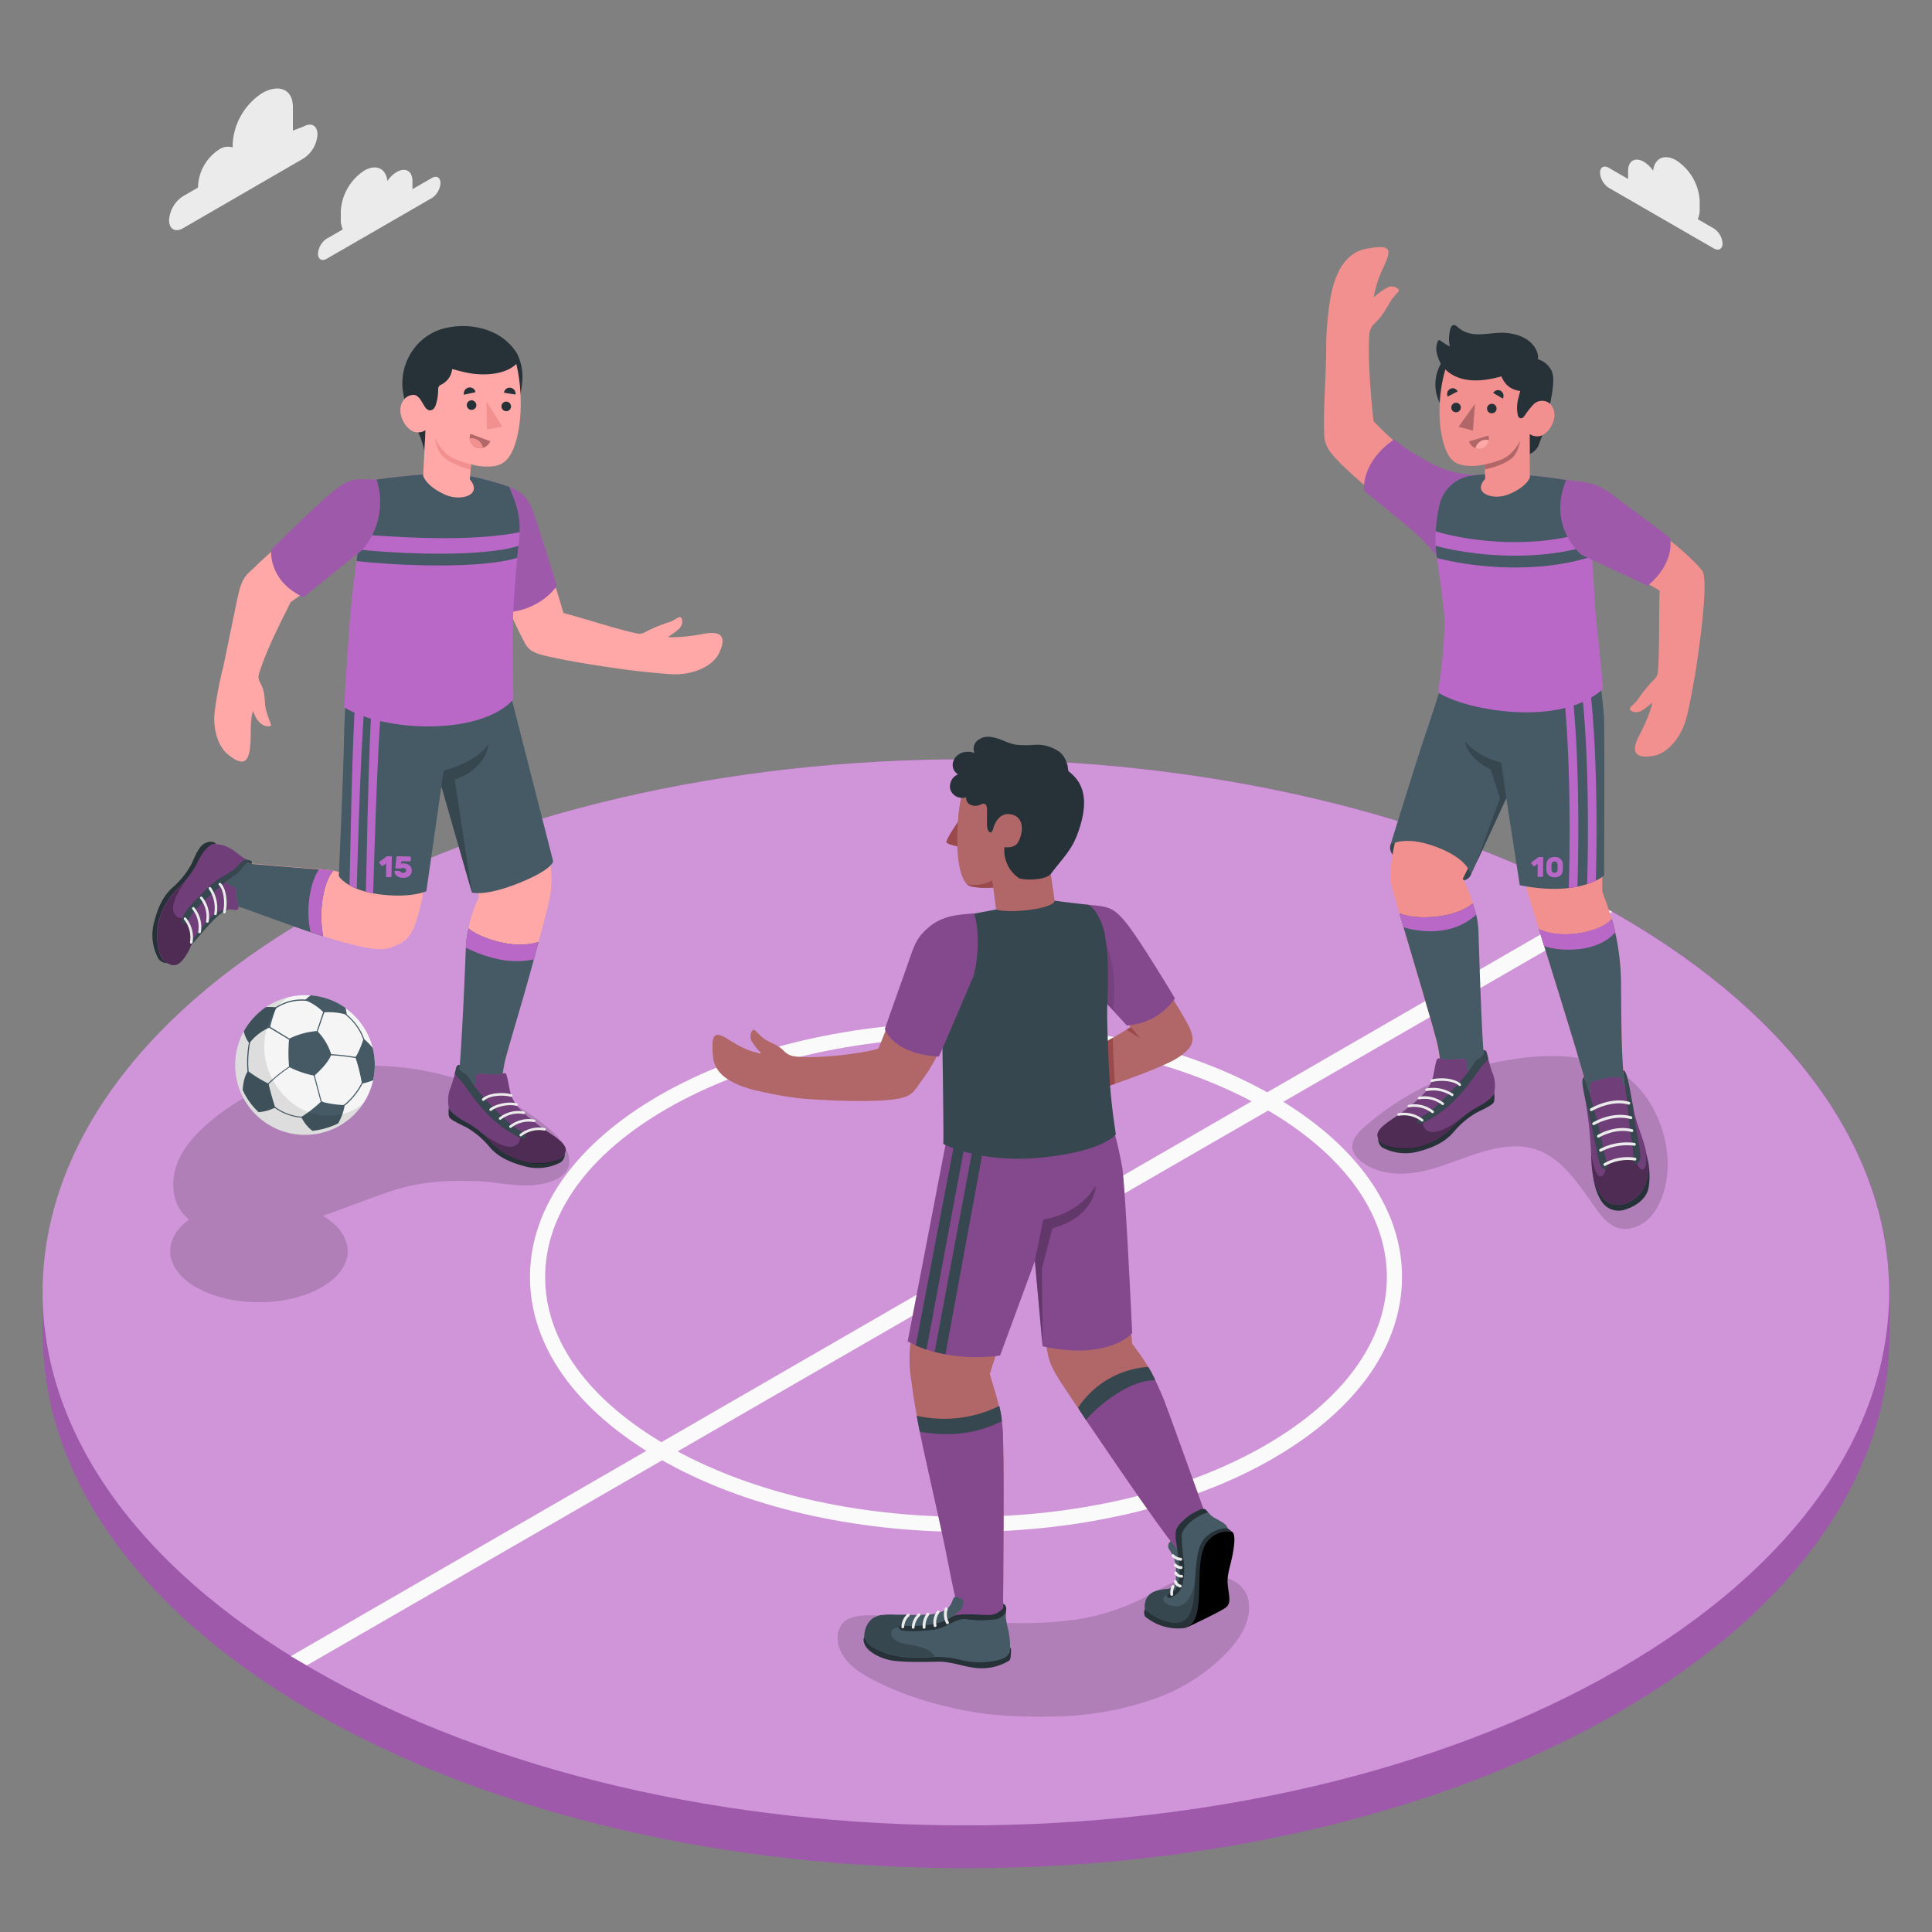 <svg xmlns="http://www.w3.org/2000/svg" viewBox="0 0 500 500"><rect x="0" y="0" width="500" height="500" fill="#808080" stroke="none"/><g id="freepik--Floor--inject-3"><g id="freepik--Field--inject-3"><path d="M419,236.91c-93.31-53.87-244.59-53.87-337.9,0-46.66,26.94-70,62.24-70,97.55v11c0,35.33,23.28,70.66,70,97.62,93.31,53.87,244.6,53.87,337.9,0,46.65-26.94,70-62.24,70-97.54,0-1.84,0-8.81,0-10.45C489.18,299.55,465.87,264,419,236.91Z" style="fill:#BA68C8"></path><path d="M419,236.91c-93.31-53.87-244.59-53.87-337.9,0-46.66,26.94-70,62.24-70,97.55v11c0,35.33,23.28,70.66,70,97.62,93.31,53.87,244.6,53.87,337.9,0,46.65-26.94,70-62.24,70-97.54,0-1.84,0-8.81,0-10.45C489.18,299.55,465.87,264,419,236.91Z" style="opacity:0.15"></path><path d="M81.05,432c-93.31-53.87-93.31-141.22,0-195.09s244.59-53.87,337.9,0S512.26,378.13,419,432,174.36,485.88,81.05,432Z" style="fill:#BA68C8"></path><path d="M81,432c-93.31-53.87-93.31-141.22,0-195.09s244.6-53.87,337.91,0,93.31,141.22,0,195.09S174.34,485.88,81,432Z" style="fill:#fff;opacity:0.3"></path><path d="M79.4,431,417.26,236c-1.42-.81-2.86-1.6-4.32-2.39l-337.67,195Q77.3,429.79,79.4,431Z" style="fill:#fafafa"></path><path d="M250,396.45c-28.75,0-57.49-6.31-79.38-18.95h0c-21.58-12.46-33.46-29.13-33.46-47s11.88-34.51,33.46-47c43.77-25.27,115-25.27,158.76,0,21.58,12.46,33.46,29.14,33.46,47S351,365,329.38,377.5C307.5,390.14,278.75,396.45,250,396.45Zm0-128c-28,0-56.07,6.16-77.42,18.49-20.31,11.72-31.5,27.2-31.5,43.57s11.19,31.84,31.5,43.56h0c42.69,24.65,112.15,24.65,154.84,0,20.31-11.72,31.5-27.19,31.5-43.56s-11.19-31.85-31.5-43.57C306.08,274.65,278,268.48,250,268.48Z" style="fill:#fafafa"></path></g></g><g id="freepik--Shadows--inject-3"><path id="freepik--Shadow--inject-3" d="M419.82,318c3.17.39,6.47-1.58,8.3-4.3,7.3-10.83,2.4-28.8-8.14-35.68-10-6.52-23.78-5.17-34.87-2.63a73.07,73.07,0,0,0-31.72,16l-.48.43a10.62,10.62,0,0,0-2.37,2.81c-1.64,3.1.56,5.37,3.17,6.92,4.76,2.83,10.77,2.59,16.12,1.17,10.71-2.84,22.44-10.57,32.79-2.44,4.32,3.39,7.26,8.18,10.5,12.62,1.44,2,3.09,4,5.4,4.8A6,6,0,0,0,419.82,318Z" style="opacity:0.15"></path><path id="freepik--shadow--inject-3" d="M142.8,292.7c-24.1-20.88-64.13-23.31-88.71-2.2-3.36,2.89-6.49,6.24-8.14,10.35s-1.6,9.12,1,12.69a10.81,10.81,0,0,0,2,2.06c-7.09,5.2-6.49,12.75,1.81,17.55,9,5.17,23.5,5.17,32.46,0s8.94-13.32.37-18.51c5.69-1.95,11.29-4.25,17.16-6.23,7.69-2.6,14.57-3,22.57-2.73,6.63.26,13.82,2.51,20.24-.28C150.27,302.49,146.89,296.25,142.8,292.7Z" style="opacity:0.15"></path><path id="freepik--shadow--inject-3" d="M240.16,440.39c12.62,3.51,19.89,4,32.41,3.85a82.41,82.41,0,0,0,25.06-4.2,48.13,48.13,0,0,0,16.77-9.42c4.36-3.82,9.24-9.12,8.83-15.35-.44-6.84-8.49-8.48-14-7.56-4.86.82-9.08,3.63-13.36,5.87a57.23,57.23,0,0,1-20.44,5.92c-10.4,1.15-20.88.33-31.28-.45-5.21-.4-10.42-.79-15.64-.93-4.12-.11-10.63-.81-11.66,4.57a8.19,8.19,0,0,0,1.4,5.87c2.34,3.59,6,5.3,9.8,7.24A87.74,87.74,0,0,0,240.16,440.39Z" style="opacity:0.15"></path></g><g id="freepik--Clouds--inject-3"><g id="freepik--clouds--inject-3"><path d="M111.74,46.07l-5,2.9a5,5,0,0,0,0-.66V46.85c0-2.59-1.82-3.63-4.06-2.34a7.82,7.82,0,0,0-2.42,2.32c-.37-3.25-2.92-4.46-6-2.67A13.41,13.41,0,0,0,88.2,54.67v2.18a5.73,5.73,0,0,0,.52,2.52l-4.17,2.4a5,5,0,0,0-2.25,3.9c0,1.43,1,2,2.25,1.3l27.19-15.7a5,5,0,0,0,2.25-3.9C114,45.94,113,45.35,111.74,46.07Z" style="fill:#ebebeb"></path><path d="M416.35,43.43l5,2.89c0-.22,0-.44,0-.66V44.21c0-2.59,1.82-3.64,4.06-2.35a8.09,8.09,0,0,1,2.42,2.33c.36-3.25,2.91-4.47,6-2.68A13.42,13.42,0,0,1,439.88,52V54.2a5.71,5.71,0,0,1-.51,2.52l4.17,2.41A5,5,0,0,1,445.79,63c0,1.44-1,2-2.25,1.3l-27.19-15.7a5,5,0,0,1-2.26-3.89C414.09,43.29,415.1,42.71,416.35,43.43Z" style="fill:#ebebeb"></path><path d="M78.57,32.74,75.8,33.81v-6.1c0-4.83-3.85-6-8-3.58h0a16.76,16.76,0,0,0-7.58,13.13v.89a4.08,4.08,0,0,0-3.52.54h0a12.06,12.06,0,0,0-5.45,9.45v.4l-3.86,2.23A7.91,7.91,0,0,0,43.76,57c0,2.29,1.6,3.22,3.59,2.08L78.57,41a8,8,0,0,0,3.59-6.22C82.16,32.53,80.55,31.6,78.57,32.74Z" style="fill:#ebebeb"></path></g></g><g id="freepik--character-3--inject-3"><g id="freepik--Character--inject-3"><g id="freepik--Bottom--inject-3"><path d="M359.86,218.66c-.81,2.17,2.2,5.49,9.69,7.83s10.26,1.75,11.07,0-2-7-8-9.32S360.8,216,359.86,218.66Z" style="fill:#37474f"></path><path d="M374.67,175.51s-6.21,17.3-9.9,29c-4.65,14.75-5.54,21.33-4.48,25.27,2.09,7.8,11.11,37.07,11.84,41.23s1.24,6-1.67,10-7.29,7.89-10.31,9.46-4.49,3.42-.94,4.85c2.92,1.18,9.21,2.09,12.71-.21s4.5-6.25,8.17-7.85c1.44-.63,5.31-1.18,6-4s-1.42-5.8-2-9.35-2-25.29-2.06-33.26a28.7,28.7,0,0,0-3.45-13.26l11.11-22.13s3.71,19.08,5.91,26.52,13,41.24,15.14,49.95,1.59,12.63,1.7,18.09,1.34,10.18,4.21,11.07,6.43-.77,8.16-4a15.32,15.32,0,0,0,0-12.58c-1.88-3.74-2.8-7.74-4-12.24s-1.2-19.12-1.27-27.2a61.38,61.38,0,0,0-2.7-18c-1-2.93-2.16-6.15-2.16-6.15s-.19-28.31,0-37a90.68,90.68,0,0,0-1.51-20.4s-7.69,6.27-22.46,6.11C379.09,179.22,374.67,175.51,374.67,175.51Z" style="fill:#f28f8f"></path><path d="M420.79,282c-1.22-4.51-1.2-19.12-1.27-27.2a62.44,62.44,0,0,0-2.37-16.93c-3.72,4.07-14.25,5.08-18.87,2.59h0c4,13,10.81,34.54,12.46,41.24,2.13,8.7,1.59,12.63,1.7,18.09s1.34,10.18,4.21,11.07,6.43-.77,8.16-4a15.32,15.32,0,0,0,0-12.58C422.93,290.45,422,286.45,420.79,282Z" style="fill:#455a64"></path><path d="M418,241.31c-.28-1.31-.59-2.49-.89-3.49-3.72,4.07-14.25,5.08-18.87,2.59h0c.43,1.39.9,2.88,1.38,4.44C402.84,246.06,413,247.05,418,241.31Z" style="fill:#BA68C8"></path><path d="M412.14,303.43c.46,3.52,1.18,5.83,2.58,7.82a5.24,5.24,0,0,0,6.18,1.68c2.36-.78,5.31-2.62,5.78-5.73a19.48,19.48,0,0,0-.6-8.43Z" style="fill:#263238"></path><path d="M420.11,277.1c1,0,1.63,4.74,2.54,9.46,1,5.06,2.39,7.06,3.23,11.2,1,4.74.87,6.89-.59,9.9s-7.19,6.27-10.41,2.34c-2.63-3.2-3-6.93-3.12-11.72a105.36,105.36,0,0,0-1.22-12c-.45-3.56-1.39-7-.56-7.46.1.52,1.16,4.26,1.64,4,.2-.11,0-.88-.08-1.35a1.54,1.54,0,0,1,.19-1.17,1.84,1.84,0,0,1,1.06-.57c1-.26,2.49-.63,3.47-.79.49-.08,1.25-.14,1.74-.17a3.62,3.62,0,0,1,1.27.09.88.88,0,0,1,.57.44,1.45,1.45,0,0,1,.09.55,4.06,4.06,0,0,0,.19,1c.05.14.16.3.3.26s.11-.3.09-.42C420.39,279.8,420.34,279.4,420.11,277.1Z" style="fill:#BA68C8"></path><path d="M420.11,277.1c1,0,1.63,4.74,2.54,9.46,1,5.06,2.39,7.06,3.23,11.2,1,4.74.87,6.89-.59,9.9s-7.19,6.27-10.41,2.34c-2.63-3.2-3-6.93-3.12-11.72a105.36,105.36,0,0,0-1.22-12c-.45-3.56-1.39-7-.56-7.46.1.52,1.16,4.26,1.64,4,.2-.11,0-.88-.08-1.35a1.54,1.54,0,0,1,.19-1.17,1.84,1.84,0,0,1,1.06-.57c1-.26,2.49-.63,3.47-.79.49-.08,1.25-.14,1.74-.17a3.62,3.62,0,0,1,1.27.09.88.88,0,0,1,.57.44,1.45,1.45,0,0,1,.09.55,4.06,4.06,0,0,0,.19,1c.05.14.16.3.3.26s.11-.3.09-.42C420.39,279.8,420.34,279.4,420.11,277.1Z" style="opacity:0.4"></path><path d="M425.56,296.42c.15.68,1.06,5.2-.12,6.12s-2.28-2.55-2.28-2.55-3.23-.74-7.68,1.6c.29.72-.24,3.22-1.54,2.79s-2.16-5.62-2.17-5.69c.14,4.59.56,8.2,3.11,11.31,3.22,3.93,8.94.67,10.41-2.34s1.56-5.16.59-9.9C425.79,297.29,425.68,296.85,425.56,296.42Z" style="opacity:0.3"></path><path d="M422.82,300.32c.14,1.73,1.81,1,1.71-1.42s-1.59-8.14-1.88-12.34c-.91-4.72-1.56-9.56-2.56-9.57.05.69.35,3.44.42,3.83.63,3.48,1.05,10.19,1.59,13.39A56.67,56.67,0,0,1,422.82,300.32Z" style="fill:#37474f"></path><path d="M416,301.5a60.48,60.48,0,0,1-1.38-6c-.57-3.17-2.47-9.67-3.4-13.1-.28-.57-1.25-3.59-1.25-3.62-.6.34-.6,1.3,0,4.29.28,1.45.77,3.41,1.24,5.45,1.14,4.05,2,9.91,2.7,12.24S416.46,303.17,416,301.5Z" style="fill:#37474f"></path><path d="M415.33,301.74a.37.37,0,0,1-.19-.68,12.31,12.31,0,0,1,8.09-1.43.37.37,0,0,1-.14.72,11.68,11.68,0,0,0-7.56,1.34A.46.46,0,0,1,415.33,301.74Z" style="fill:#ebebeb"></path><path d="M414.24,298.05a.38.38,0,0,1-.32-.18.37.37,0,0,1,.14-.51,15.07,15.07,0,0,1,8.94-1.58.37.37,0,1,1-.11.73,14.53,14.53,0,0,0-8.47,1.49A.31.31,0,0,1,414.24,298.05Z" style="fill:#ebebeb"></path><path d="M413.68,294.42a.37.37,0,0,1-.32-.17.38.38,0,0,1,.12-.51c.18-.11,4.4-2.68,8.94-1.49a.36.36,0,0,1,.26.45.36.36,0,0,1-.44.26c-4.23-1.1-8.33,1.38-8.37,1.41A.45.45,0,0,1,413.68,294.42Z" style="fill:#ebebeb"></path><path d="M412.46,291.18a.36.36,0,0,1-.19-.68c.2-.12,4.94-3,9.93-1.59a.37.37,0,0,1-.2.71c-4.67-1.31-9.3,1.48-9.35,1.51A.34.34,0,0,1,412.46,291.18Z" style="fill:#ebebeb"></path><path d="M411.83,287.55a.38.38,0,0,1-.32-.18.37.37,0,0,1,.13-.51c.21-.12,5.3-3.08,10-1.7a.36.36,0,0,1,.25.45.37.37,0,0,1-.46.25c-4.37-1.28-9.36,1.61-9.41,1.64A.41.41,0,0,1,411.83,287.55Z" style="fill:#ebebeb"></path><path d="M382.63,241.24a21.89,21.89,0,0,0-1.51-7.43c-4.15,3.69-14.25,4.52-18.95,2.55,3.39,11.59,9.37,31.26,10,34.62.73,4.17,1.24,6-1.67,10s-7.29,7.89-10.31,9.46-4.49,3.42-.94,4.85c2.92,1.18,9.21,2.09,12.71-.21s4.5-6.25,8.17-7.85c1.44-.63,5.31-1.18,6-4s-1.42-5.8-2-9.35S382.88,249.2,382.63,241.24Z" style="fill:#455a64"></path><path d="M381.12,233.81c-4.15,3.69-14.25,4.52-18.95,2.55.33,1.14.69,2.35,1.06,3.61,4,1.24,12.72,2.43,18.8-3.27A15.84,15.84,0,0,0,381.12,233.81Z" style="fill:#BA68C8"></path><path d="M356.73,294.24a2.75,2.75,0,0,0,1,2.73,12.82,12.82,0,0,0,9.69.95c4.6-1.25,6.95-2.93,8.61-4.75a22.24,22.24,0,0,1,6-5.16c1.82-.91,3.93-1.89,4.47-2.59s.09-3.38.09-3.38Z" style="fill:#263238"></path><path d="M378.38,274.05c.41,0,.89,0,1.12.32a1.16,1.16,0,0,1,.15.68c0,.32,0,.63,0,.94s-.08.66,0,.84.68,0,.86-.2a7.21,7.21,0,0,0,1.14-1.86c.21-.35.92-.64,1.24-.89a9.37,9.37,0,0,0,1.26-1c.28-.37-.24-.62-.29-1.06a.78.78,0,0,1,.81.54c.24.72,1,3.77,1.47,5a9,9,0,0,1,.51,5.68c-1,1.67-3.14,2.82-5.09,3.89a26.5,26.5,0,0,0-6.07,5.1,18.9,18.9,0,0,1-9.38,5c-3.62.47-7.85-.14-9-1.69-1.43-1.92-.7-3.24,4.32-6.46,1.08-.69,2.07-1.52,3.08-2.31l.21-.17a30.57,30.57,0,0,0,4.05-3.66,9.76,9.76,0,0,0,2.16-4.38c.3-1.32.46-2.66.86-3.95a.75.75,0,0,1,.18-.34c.2-.21.54-.15.82-.09a12.42,12.42,0,0,0,3,.24Z" style="fill:#BA68C8"></path><path d="M378.38,274.05c.41,0,.89,0,1.12.32a1.16,1.16,0,0,1,.15.68c0,.32,0,.63,0,.94s-.08.66,0,.84.68,0,.86-.2a7.21,7.21,0,0,0,1.14-1.86c.21-.35.92-.64,1.24-.89a9.37,9.37,0,0,0,1.26-1c.28-.37-.24-.62-.29-1.06a.78.78,0,0,1,.81.54c.24.72,1,3.77,1.47,5a9,9,0,0,1,.51,5.68c-1,1.67-3.14,2.82-5.09,3.89a26.5,26.5,0,0,0-6.07,5.1,18.9,18.9,0,0,1-9.38,5c-3.62.47-7.85-.14-9-1.69-1.43-1.92-.7-3.24,4.32-6.46,1.08-.69,2.07-1.52,3.08-2.31l.21-.17a30.57,30.57,0,0,0,4.05-3.66,9.76,9.76,0,0,0,2.16-4.38c.3-1.32.46-2.66.86-3.95a.75.75,0,0,1,.18-.34c.2-.21.54-.15.82-.09a12.42,12.42,0,0,0,3,.24Z" style="opacity:0.4"></path><path d="M375.52,292a35.53,35.53,0,0,1,2.63-2.58h0s-5.78,4.69-8.56,3.3c-1.8-.89-1.2-2.36-1.22-2.8s-4.33-1.75-5.94-1.72h0c-.41.3-.76.55-1,.69-5,3.22-5.75,4.54-4.32,6.46,1.16,1.55,4.29,2.45,9,1.81C369.14,296.71,373.57,294.09,375.52,292Z" style="opacity:0.3"></path><path d="M368.63,288.56c-3.15,1.79-1.57,2.57-.69,2.22a30.56,30.56,0,0,0,9.29-6.83c3.18-3.32,5.43-7.16,6.61-8.38a9.37,9.37,0,0,0,1.34-1.54c-.19-.72-.33-1.39-.44-1.74a.75.75,0,0,0-.89-.49l.09.95a3.36,3.36,0,0,1-1.09,1.13,4.17,4.17,0,0,0-1.17.89c-.39.65-.66,1.13-1.21,1.93C378.5,279.61,371.78,286.77,368.63,288.56Z" style="fill:#37474f"></path><path d="M368.06,290.26a.31.31,0,0,1-.22-.09,7.37,7.37,0,0,0-5.82-1.41.32.32,0,0,1-.4-.24.33.33,0,0,1,.24-.41,8,8,0,0,1,6.43,1.58.33.33,0,0,1,0,.47A.35.35,0,0,1,368.06,290.26Z" style="fill:#ebebeb"></path><path d="M370.73,288.08a.33.33,0,0,1-.23-.09,7.41,7.41,0,0,0-5.82-1.42.33.33,0,0,1-.16-.64A8,8,0,0,1,371,287.5a.32.32,0,0,1,0,.47A.34.34,0,0,1,370.73,288.08Z" style="fill:#ebebeb"></path><path d="M373.4,286a.35.35,0,0,1-.23-.09,7.41,7.41,0,0,0-5.82-1.41.33.33,0,0,1-.4-.24.33.33,0,0,1,.24-.4,8,8,0,0,1,6.44,1.57.33.33,0,0,1,0,.47A.31.31,0,0,1,373.4,286Z" style="fill:#ebebeb"></path><path d="M375.83,283.68a.35.35,0,0,1-.23-.09,8.7,8.7,0,0,0-6.33-1.23.33.33,0,0,1-.16-.65,9.26,9.26,0,0,1,6.95,1.39.33.33,0,0,1,0,.47A.32.32,0,0,1,375.83,283.68Z" style="fill:#ebebeb"></path><path d="M377.79,281.06a.33.33,0,0,1-.23-.1c-1.31-1.25-4.7-1.51-6.92-.95a.33.33,0,0,1-.16-.65c2.44-.61,6-.3,7.54,1.12a.34.34,0,0,1,0,.47A.34.34,0,0,1,377.79,281.06Z" style="fill:#ebebeb"></path><path d="M374.12,174s5.51,4.07,17.53,3.88a48.33,48.33,0,0,0,21.68-6,132.2,132.2,0,0,1,1.75,13.32c.27,5.31.05,41.39.05,41.39s-6.24,5.63-21.82,2.5l-3.48-22.55-9.21,19.94s-.24-4-8.76-7.24-12-.59-12-.59,7.1-23,9-28.49S374.12,174,374.12,174Z" style="fill:#455a64"></path><path d="M389.83,206.55l-1.31-9.18s-5.87-1.21-9.43-5.57c0,0,.36,4.16,6.71,7.37l2.39,7.38-6.09,16.73Z" style="fill:#37474f"></path><path d="M406,229.83c.81-.09,1.55-.21,2.24-.35.64-21.27-.1-43.31-1.9-54.43-.66.24-1.37.47-2.11.7C405.92,187.15,406.62,208.9,406,229.83Z" style="fill:#BA68C8"></path><path d="M413,227.92c.59-22-.29-44.53-2.26-54.68-.6.28-1.29.58-2.06.9,1.89,10.69,2.69,33,2.07,54.68A18.72,18.72,0,0,0,413,227.92Z" style="fill:#BA68C8"></path><path d="M396.28,223.42a.17.17,0,0,1,0-.14.2.2,0,0,1,.08-.13l1.59-1.19.15-.1a.31.31,0,0,1,.19-.06h.9a.16.16,0,0,1,.13.06.2.2,0,0,1,.06.14l-.06,4.74a.16.16,0,0,1-.06.13.2.2,0,0,1-.14.06h-1a.18.18,0,0,1-.14-.06.2.2,0,0,1-.06-.14l.05-3.2-.88.64a.17.17,0,0,1-.15,0,.17.17,0,0,1-.13-.08Z" style="fill:#BA68C8"></path><path d="M402.36,221.78a2.63,2.63,0,0,1,.94.17,2.07,2.07,0,0,1,.65.44,1.81,1.81,0,0,1,.38.64,2.83,2.83,0,0,1,.14.76c0,.21,0,.43,0,.66s0,.45,0,.65a2.39,2.39,0,0,1-.16.75,1.71,1.71,0,0,1-.39.63,2,2,0,0,1-.66.43,2.71,2.71,0,0,1-.95.15,2.58,2.58,0,0,1-.94-.18,1.82,1.82,0,0,1-.65-.44,1.65,1.65,0,0,1-.38-.64,2.38,2.38,0,0,1-.14-.76c0-.2,0-.41,0-.64s0-.45,0-.66a2.71,2.71,0,0,1,.16-.76,1.74,1.74,0,0,1,.4-.63,1.87,1.87,0,0,1,.66-.42A2.71,2.71,0,0,1,402.36,221.78Zm.74,3.26c0-.41,0-.82,0-1.23a1.61,1.61,0,0,0-.06-.33.56.56,0,0,0-.12-.27.62.62,0,0,0-.23-.19,1,1,0,0,0-.37-.07.93.93,0,0,0-.36.06.76.76,0,0,0-.24.18.77.77,0,0,0-.14.27,1.14,1.14,0,0,0-.05.33,10.1,10.1,0,0,0,0,1.23,1.63,1.63,0,0,0,.05.34.66.66,0,0,0,.12.27.55.55,0,0,0,.24.18.8.8,0,0,0,.36.07,1,1,0,0,0,.37-.06.61.61,0,0,0,.24-.17.87.87,0,0,0,.14-.27A1.63,1.63,0,0,0,403.1,225Z" style="fill:#BA68C8"></path></g><g id="freepik--Top--inject-3"><g id="freepik--Arm--inject-3"><path d="M346.4,119.38c1,1.08,3.21,3.2,10,9.12,5,4.32,12.88,9.87,15.26,14.33-.31-7.43,12.67-19.25,12.67-19.25-4.31-.43-8.8.35-12.57-1.76A67.06,67.06,0,0,1,355.5,109c-.46-3.32-1.68-16.64-1.09-22.62a4.34,4.34,0,0,1,1.4-2.75c2.1-1.94,2.77-3.65,4.21-5.86,1.12-1.73,2.24-2.32,2-2.76a2.35,2.35,0,0,0-3.15-.48,16.18,16.18,0,0,0-3.35,2.44,28.84,28.84,0,0,1,2.24-7.2c2.48-5.25,2.64-6.62-4.1-5.41-4.22.76-8.17,4.32-9.58,14.22a79.22,79.22,0,0,0-.86,10.79c0,8.31-.83,16.64-.5,23.35C342.84,115.58,344.45,117.33,346.4,119.38Z" style="fill:#f28f8f"></path><path d="M381.86,122.93a25.56,25.56,0,0,1-10.38-2.48,60.37,60.37,0,0,1-10.67-6.68s-8,4.76-7.84,13.17c0,0,8.88,7.26,12.38,10.19a51.13,51.13,0,0,1,6.44,6.68Z" style="fill:#BA68C8"></path><path d="M381.86,122.93a25.56,25.56,0,0,1-10.38-2.48,60.37,60.37,0,0,1-10.67-6.68s-8,4.76-7.84,13.17c0,0,8.88,7.26,12.38,10.19a51.13,51.13,0,0,1,6.44,6.68Z" style="opacity:0.15"></path></g><path d="M414.84,178.29c-.35-5.68-1.83-17.62-2.07-21.89-.43-7.36-.76-12.41-.87-14.18-.17-2.95-3.78-17.41-5.63-17.82a113.57,113.57,0,0,0-16.54-1.71,44.78,44.78,0,0,0-9.64.54,9.9,9.9,0,0,0-7.59,7.52,42.44,42.44,0,0,0-1,9.2c0,3.61,1.69,11.85,2.37,20.32a125.26,125.26,0,0,1-1.74,18.87C378.61,183.66,403.79,188.53,414.84,178.29Z" style="fill:#BA68C8"></path><path d="M411.9,142.22a10.08,10.08,0,0,0-.14-1.18c-14.67,4.64-31.62,2.55-40.23.21.07.9.19,2,.34,3.15,8.76,2.31,25.6,4.3,40.14-.38C412,143.24,411.93,142.64,411.9,142.22Z" style="fill:#455a64"></path><path d="M406.27,124.4a113.57,113.57,0,0,0-16.54-1.71,44.78,44.78,0,0,0-9.64.54,9.9,9.9,0,0,0-7.59,7.52,43.39,43.39,0,0,0-.95,6.75c7.49,2.34,24.85,4.9,39.49,0C409.81,132.15,407.59,124.69,406.27,124.4Z" style="fill:#455a64"></path><path d="M397.15,92.79a5.74,5.74,0,0,1,4.38,3.12c.92,1.83.3,5.52-.74,10.4a45.48,45.48,0,0,1-2.72,9.19,4.52,4.52,0,0,1-2.18,2l0-5.16-2.69-3.25s-.72-.32-1.79-6.13a50,50,0,0,1-.67-7.74Z" style="fill:#263238"></path><path d="M392.93,99.18a10.73,10.73,0,1,1-11-10.41A10.73,10.73,0,0,1,392.93,99.18Z" style="fill:#263238"></path><path d="M394.73,107.34a21.79,21.79,0,0,1,2.12-2.67,3.15,3.15,0,0,1,2.45-.93,2.85,2.85,0,0,1,2.53,1.73c1.23,2.24-.17,5.27-1.87,6.64a3.29,3.29,0,0,1-4.11.19l.08,11.28s-.8,2.52-5.71,4.43c-3.83,1.49-9.33-.3-5.85-4.1l-.12-3.73a14.11,14.11,0,0,1-5.6.23c-1.94-.39-3.44-1.31-4.57-4.25-2-5.2-2.09-13.55,0-20.62,2-1.7,5.88-1.46,8.28-1a37.82,37.82,0,0,1,6.16,2.72,6.31,6.31,0,0,0,1.79,2.66,6,6,0,0,0,3.13,1.26s-.35,1.3-.38,1.42a14,14,0,0,0-.34,1.59,8.67,8.67,0,0,0,.07,3.13,1.16,1.16,0,0,0,.53.87.87.87,0,0,0,.87-.16A2.91,2.91,0,0,0,394.73,107.34Z" style="fill:#f28f8f"></path><path d="M372.09,88.35a.49.49,0,0,1,.38-.31.58.58,0,0,1,.36.15,17.44,17.44,0,0,0,2.4,1.5,8.41,8.41,0,0,1-.14-3.2c.09-.65.23-2.16,1-2.35.48-.11.91.28,1.27.6,3.32,2.91,7.48,1.38,11.37,1.38,3.25,0,7.21,1.2,8.77,4.31.72,1.42.88,2.94-.41,4-1.1.89-4.8,1.8-6.13,2.23-3.52,1.16-12.57,4.14-17.55-1.74A9.48,9.48,0,0,1,371.77,91a4.79,4.79,0,0,1,.31-2.63Z" style="fill:#263238"></path><path d="M384.25,120.18s3.91-.72,5.82-2.05a12.31,12.31,0,0,0,3.38-4.08s-.56,3-2,4.37c-2.34,2.13-7.11,3.07-7.11,3.07Z" style="fill:#b16668"></path><path d="M384.85,105.77a1.19,1.19,0,0,0,1.21,1.19,1.23,1.23,0,1,0-1.21-1.19Z" style="fill:#263238"></path><path d="M386.45,101.69l2.48,1.47a1.52,1.52,0,0,0-.52-2A1.42,1.42,0,0,0,386.45,101.69Z" style="fill:#263238"></path><path d="M385.18,112.73l-5,1.53a2.75,2.75,0,0,0,3.36,1.77A2.56,2.56,0,0,0,385.18,112.73Z" style="fill:#b16668"></path><path d="M381.86,116a2.84,2.84,0,0,1,2.95-2.19,2.64,2.64,0,0,1,.49.08,2.52,2.52,0,0,1-1.76,2.17A2.68,2.68,0,0,1,381.86,116Z" style="fill:#ffa8a7"></path><path d="M374.66,102.63l2.58-1.33a1.4,1.4,0,0,0-1.92-.66A1.52,1.52,0,0,0,374.66,102.63Z" style="fill:#263238"></path><path d="M375.6,105.51a1.19,1.19,0,0,0,1.21,1.18,1.23,1.23,0,1,0-1.21-1.18Z" style="fill:#263238"></path><polygon points="381.2 111.42 377.47 110.47 381.72 104.53 381.2 111.42" style="fill:#b16668"></polygon><path d="M424.38,190.05c1.21-2.26,3.08-6.67,3.26-8.24a21.85,21.85,0,0,1-3,2.25c-1,.39-2.28.38-2.78-.43-.37-.59,1.25-1.5,1.88-2.44a40.88,40.88,0,0,1,4.09-5.09,3.27,3.27,0,0,0,1.24-2.24c.45-6.29.2-13.88.44-21-4.52-2.85-16.4-8.26-20.17-10.58-2.49-2.8-3.83-5.83-4.47-10.57-.16-1.2.27-6.29,1.21-7.14,4.73.39,6.8,1,10,3.23,1.63,1.12,3.35,2.47,10.47,7.81,4,3,9.68,7,13.94,12,1.9,2.28-.95,21.63-1.63,25.92-.36,2.32-1.59,9.07-2.37,12.1-1.31,5.12-4.85,9.39-8.67,10C421.73,196.63,422.74,193.1,424.38,190.05Z" style="fill:#f28f8f"></path><path d="M405.34,124.22c4.57.55,7.45.51,11.31,3.35,2.62,1.92,15.53,11.59,15.53,11.59s1.65,6.2-5.76,12.42l-17.15-8S400.27,136.25,405.34,124.22Z" style="fill:#BA68C8"></path><path d="M405.34,124.22c4.57.55,7.45.51,11.31,3.35,2.62,1.92,15.53,11.59,15.53,11.59s1.65,6.2-5.76,12.42l-17.15-8S400.27,136.25,405.34,124.22Z" style="opacity:0.15"></path></g></g></g><g id="freepik--character-2--inject-3"><g id="freepik--character--inject-3"><g id="freepik--bottom--inject-3"><path d="M301.09,362c-2.8-6.66-4.25-9.21-8.09-14.24,0,0-2.75-31.09-3.37-43.05a106.6,106.6,0,0,0-1.93-13.2c-14,5.83-28.26,6.8-42.72,4.41-.14,5.64-3.1,18.43-8.45,46.51-.62,3.29-1.81,7.94-.68,14.89.58,4.32,1.08,7.74,2.33,13.82,1.5,7.36,5.45,24.42,6.85,30.61s1.7,8.77,2.39,11.83,1.09,1,1.31,2.58-.32,1.25-.57,2.52c1.09-.87,2.07-.57,3.37-.92s3.07.52,4.34-.42c1.93-1.43,3.68,1.49,3.73-3.89s.13-19.63.13-26.61c0-5,0-11.25-.19-15.38-.25-6.44-1.76-10.21-3.38-15.89l11.6-36.2s1.48,19.64,3.05,29.12c.73,4.45,1.58,5.81,3.66,9.12,1.83,2.9,26.56,39.59,30.2,43.3,2.06,2.09,7.44-8.49,7.44-8.49S302.06,364.27,301.09,362Z" style="fill:#b16668"></path><path d="M301.09,362h0a76.62,76.62,0,0,0-3.38-7.24c-5.67-.71-14.82,4.16-18.38,10.13,7.86,11.68,22.6,33.22,25.34,36a1,1,0,0,0,1.18.14c2.43-1.1,6.26-8.63,6.26-8.63S302.06,364.27,301.09,362Z" style="fill:#BA68C8"></path><path d="M301.09,362h0a76.62,76.62,0,0,0-3.38-7.24c-5.67-.71-14.82,4.16-18.38,10.13,7.86,11.68,22.6,33.22,25.34,36a1,1,0,0,0,1.18.14c2.43-1.1,6.26-8.63,6.26-8.63S302.06,364.27,301.09,362Z" style="opacity:0.3"></path><path d="M281.08,367.53c1.14-1.74,10.14-10.43,17.9-10.32a23.82,23.82,0,0,0-1.82-3.46A23.67,23.67,0,0,0,279,364.31Z" style="fill:#37474f"></path><path d="M304.34,406.08c0,.68,0,1.35,0,2,0,1.73-.18,2.16-.47,2.45-.91.93-2.85.52-5,1.33-3.13,1.18-2.53,4.57-2.53,4.57s2.62,3.06,5.28,3.64a10.15,10.15,0,0,0,5.46-.5c2.67-1.46,9.29-5.25,9.18-5.68s1.52-18.21,1.48-18.34c-.31-1.06-1.49-1.65-2.37-2.16-.47-.27-.94-.52-1.41-.77a7.54,7.54,0,0,1-1.57-1.57,1.81,1.81,0,0,0-.66-.51,1.93,1.93,0,0,0-1.48.32c-.53.24-1.06.51-1.57.8a11.44,11.44,0,0,0-2.71,2.13,5.65,5.65,0,0,0-1.5,2c-.52,2,0,3.13.22,5.1-.48-.54-1.68-2.06-1.68-2.06a1.61,1.61,0,0,0-.43,2.16A9.27,9.27,0,0,1,304.34,406.08Z" style="fill:#455a64"></path><path d="M316.24,413.92c0-.12.11-1.89.3-4.29l-7.16-2.08c-.08,4.14-2,8.61-5.54,8.12s-3.19-2.61-1.78-2.88,1.17-.79,1.78-2.23c-.91.93-2.85.52-5,1.33-3.13,1.18-2.53,4.57-2.53,4.57s2.62,3.06,5.28,3.64a10.15,10.15,0,0,0,5.46-.5C309.73,418.14,316.35,414.35,316.24,413.92Z" style="fill:#37474f"></path><path d="M318.72,396.33c1.24.47.7,4.36-.07,7.61s-1.2,4.38-.81,7.08.62,3.92-.48,4.91-9.87,5.09-9.87,5.09a32.27,32.27,0,0,0,2-10.16c.23-6,.63-9.85,3.41-12.57A6.56,6.56,0,0,1,318.72,396.33Z"></path><path d="M296.32,416.46a12.48,12.48,0,0,0,7.16,3.49c3.9.49,5.14-2.44,5.55-7.08s.3-11.08,2.13-13.91,5.35-3.67,6.56-3.38a3.44,3.44,0,0,1,1,.75,6.84,6.84,0,0,0-5.89,2.23c-2.41,2.41-2.34,7.76-2.46,12.35s-.31,9.9-4,10.45a13.31,13.31,0,0,1-10-3A2,2,0,0,1,296.32,416.46Z" style="fill:#263238"></path><path d="M312.61,391.36l-.24-.28a1.81,1.81,0,0,0-.66-.51,1.93,1.93,0,0,0-1.48.32c-.53.24-1.06.51-1.57.8a11.44,11.44,0,0,0-2.71,2.13,5.65,5.65,0,0,0-1.5,2c-.52,2,0,3.13.22,5.1.1,1.41,1,5.53.38,8.3s-1.93,3-2.6,3.33-.46,1.13.45.93A4.91,4.91,0,0,0,306,410.2a18,18,0,0,0,.37-6,48.34,48.34,0,0,1-.54-7C306,396,307.87,393,312.61,391.36Z" style="fill:#263238"></path><path d="M303.25,413a.38.38,0,0,1-.37-.32,4.33,4.33,0,0,1,.35-2.26.37.37,0,0,1,.5-.15.38.38,0,0,1,.15.5,3.56,3.56,0,0,0-.27,1.82.37.37,0,0,1-.32.41Z" style="fill:#ebebeb"></path><path d="M305.42,410.83l-.09,0a2.22,2.22,0,0,1-1.51-1.44.37.37,0,0,1,.24-.46.38.38,0,0,1,.46.25,1.51,1.51,0,0,0,1,.94.37.37,0,0,1-.09.73Z" style="fill:#ebebeb"></path><path d="M305.74,408.27a2,2,0,0,1-1.79-1,.38.38,0,0,1,.15-.5.37.37,0,0,1,.5.15,1.26,1.26,0,0,0,1.18.66.37.37,0,0,1,.39.34.37.37,0,0,1-.33.4Z" style="fill:#ebebeb"></path><path d="M305.67,406.07a2.42,2.42,0,0,1-1.77-.78.36.36,0,0,1,0-.52.35.35,0,0,1,.51,0,1.8,1.8,0,0,0,1.25.54.38.38,0,0,1,.38.35.37.37,0,0,1-.35.38Z" style="fill:#ebebeb"></path><path d="M305.59,403.91a3.42,3.42,0,0,1-2.3-1.06.35.35,0,0,1,0-.51.37.37,0,0,1,.52,0,2.66,2.66,0,0,0,1.77.82.37.37,0,0,1,0,.74Z" style="fill:#ebebeb"></path><path d="M224.15,423.53c-.76,0-.86,1-.31,2.19.86,1.82,4,3.5,6.92,4s8.72.42,11.86.32,6.6,1.19,9,1.5a13.73,13.73,0,0,0,9.47-1.72c.5-.31.49-1.34.55-2.05.07-1,0-1.44-.51-1.47C248.66,425.63,236.46,424.37,224.15,423.53Z" style="fill:#263238"></path><path d="M261.13,423a14,14,0,0,1,.17,4.53c-.43,1.25-1.77,1.82-3,2.12a20.31,20.31,0,0,1-9.4,0,27.64,27.64,0,0,0-6.37-.85,61.22,61.22,0,0,1-8.47.05,21.36,21.36,0,0,1-6.28-1.56c-1.73-.77-3.29-1.63-4.05-3.47a5.83,5.83,0,0,1,2.05-4.83c2.22-1.47,4.54-1,6.62-1,2.78-.05,5.12,0,7.66-.13a10.5,10.5,0,0,0,4.52-1.17,3.85,3.85,0,0,0,1.59-1.69c.48-.86.35-1.6,1.38-1.9,3,.58,8.8,1.51,11.27,1.83,2.27.3,1.4,2.68,1.49,3.66C260.53,420.7,261,421.59,261.13,423Z" style="fill:#455a64"></path><path d="M235.12,417.88h0Z" style="fill:#37474f"></path><path d="M232.44,424.89c-2.41-1.15-2.2-3.17-.68-3.55s1.71-.13,2-1.13A6.65,6.65,0,0,1,235,418l.07-.11,0,0-.48,0-2.21,0h-.5a24.91,24.91,0,0,0-3.47.07l-.23,0a6.24,6.24,0,0,0-2.41.94l-.19.15a5.43,5.43,0,0,0-1.55,2.39,5.72,5.72,0,0,0-.31,2.29l0,.09c.77,1.78,2.3,2.62,4,3.38a21.36,21.36,0,0,0,6.28,1.56,55.08,55.08,0,0,0,7.92,0C240.3,425.63,234.84,426,232.44,424.89Z" style="fill:#37474f"></path><path d="M260.42,416.44c-.08-1.21-.51-1.26-1.33-1.55s-1.79,1.48-2.72,1.23c-3.24.6-6.66,0-9.29,1.86a12.52,12.52,0,0,1-5.11,2.23,31.3,31.3,0,0,1-8.7.49c-1.06-.06-.64,1,0,1.2,2.1.57,7.71,0,8.86-.21,3.39-.74,5.39-3,8-2.64a26.91,26.91,0,0,0,7.65,0A3.19,3.19,0,0,0,260.42,416.44Z" style="fill:#263238"></path><path d="M233.65,421.42a.36.36,0,0,1-.36-.35,4.62,4.62,0,0,1,1.51-3.34.37.37,0,0,1,.55.49A4,4,0,0,0,234,421a.37.37,0,0,1-.35.39Z" style="fill:#ebebeb"></path><path d="M236.33,421.51h0a.37.37,0,0,1-.36-.37,5.22,5.22,0,0,1,1.61-3.5.37.37,0,0,1,.52,0,.37.37,0,0,1,0,.52,4.63,4.63,0,0,0-1.42,3A.37.37,0,0,1,236.33,421.51Z" style="fill:#ebebeb"></path><path d="M239.16,421.51a.38.38,0,0,1-.37-.34,5.51,5.51,0,0,1,1.07-3.65.37.37,0,0,1,.52-.09.38.38,0,0,1,.09.51,4.67,4.67,0,0,0-.94,3.17.38.38,0,0,1-.34.4Z" style="fill:#ebebeb"></path><path d="M242,421.07a.36.36,0,0,1-.36-.28,5,5,0,0,1,.84-3.8.36.36,0,0,1,.5-.13.38.38,0,0,1,.13.51,4.21,4.21,0,0,0-.76,3.25.36.36,0,0,1-.27.44Z" style="fill:#ebebeb"></path><path d="M245.17,420.29a.4.4,0,0,1-.32-.18,5,5,0,0,1-.32-3.88A.36.36,0,0,1,245,416a.37.37,0,0,1,.27.45,4.21,4.21,0,0,0,.25,3.32.38.38,0,0,1-.13.51A.41.41,0,0,1,245.17,420.29Z" style="fill:#ebebeb"></path><path d="M259.6,413.41c.06-5.43.12-19.51.13-26.63,0-5.09-.07-10.88-.17-15.43a39.79,39.79,0,0,0-.91-7.3c-6.76,3.47-14,4-21.35,2.53.23,1.28.52,2.84.81,4.27,1.74,8.36,5.39,24.21,6.68,30.71,1.23,6.25,1.67,8.47,2.39,11.62,1.09.4,2.44.37,2.13,2s-1.19,1.83-2.62,3.1c1.09-.87,7.37-.32,8.95-.35a4.69,4.69,0,0,0,4-1.85Z" style="fill:#BA68C8"></path><path d="M259.6,413.41c.06-5.43.12-19.51.13-26.63,0-5.09-.07-10.88-.17-15.43a39.79,39.79,0,0,0-.91-7.3c-6.76,3.47-14,4-21.35,2.53.23,1.28.52,2.84.81,4.27,1.74,8.36,5.39,24.21,6.68,30.71,1.23,6.25,1.67,8.47,2.39,11.62,1.09.4,2.44.37,2.13,2s-1.19,1.83-2.62,3.1c1.09-.87,7.37-.32,8.95-.35a4.69,4.69,0,0,0,4-1.85Z" style="opacity:0.3"></path><path d="M237.27,366.4c.21,1.39.5,2.76.78,4.13,7.44,1.3,14.46.68,21.25-2.74a28.84,28.84,0,0,0-.69-3.93A32.28,32.28,0,0,1,237.27,366.4Z" style="fill:#37474f"></path><path d="M245,294.7c5.29,2.43,20.25,1.39,29.56-.28s12.79-5,12.79-5a106.51,106.51,0,0,1,3.08,12.74C291.29,307.74,293,345,293,345s-5.9,7.17-23.18,3.43l-2-22.08-9,24.46s-13.3,2.23-23.91-3.68Z" style="fill:#BA68C8"></path><path d="M245,294.7c5.29,2.43,20.25,1.39,29.56-.28s12.79-5,12.79-5a106.51,106.51,0,0,1,3.08,12.74C291.29,307.74,293,345,293,345s-5.9,7.17-23.18,3.43l-2-22.08-9,24.46s-13.3,2.23-23.91-3.68Z" style="opacity:0.3"></path><path d="M267.82,326.38,270,315.59s8.93-.88,13.6-8.78c0,0-.09,8-11.23,11.06l-2.75,10.48.2,20.11Z" style="opacity:0.25"></path><path d="M237,348.21a27.6,27.6,0,0,0,2.77,1.06l10-53.44a22.36,22.36,0,0,1-2.69-.46Z" style="fill:#37474f"></path><path d="M241.88,349.89c1,.24,1.89.42,2.81.57l10-54.33c-.94,0-1.85-.05-2.73-.1Z" style="fill:#37474f"></path></g><g id="freepik--top--inject-3"><path d="M279.61,234.25c8.65.49,9.37.82,15.52,10.72,6.34,10.22,12.14,19.26,13,21.64,1,2.63.75,4.41-3.18,7.05-4.54,3.07-22.8,9-22.8,9L280.56,273l12.08-7.16L281.2,252.06Z" style="fill:#b16668"></path><path d="M281.15,234.09c5.45.59,6.76.39,10.31,4.76s12.61,19.52,12.61,19.52a16.16,16.16,0,0,1-12.46,7L281.15,254Z" style="fill:#BA68C8"></path><path d="M281.15,234.09c5.45.59,6.76.39,10.31,4.76s12.61,19.52,12.61,19.52a16.16,16.16,0,0,1-12.46,7L281.15,254Z" style="opacity:0.3"></path><path d="M288,268.57l-7.4,4.39,1.59,9.68,6.34-2.14C288.2,274.67,288.05,271.51,288,268.57Z" style="fill:#9a4a4d"></path><path d="M286.32,244.54,281.15,254l6.93,7.51S289.47,251.64,286.32,244.54Z" style="opacity:0.1"></path><polygon points="292.64 265.8 295.19 268.78 291.5 266.47 292.64 265.8" style="fill:#9a4a4d"></polygon><polygon points="256.98 229.08 258.5 240.96 273.93 239.84 271.63 224.09 256.98 229.08" style="fill:#b16668"></polygon><path d="M248.07,212.44s-3.52,5.11-3.13,5.62,2.93,1,2.93,1Z" style="fill:#9a4a4d"></path><path d="M257.44,199c-6.45,1.33-8.89,3.58-9.55,13.8-.68,10.69,1,14.63,2.36,16.07.95,1,6.21,1.18,8.87.46,6.32-1.13,11.06-3,14.6-8.36,4.17-6.31,5.11-15.4.69-18.94C268.2,197.07,260.06,198.48,257.44,199Z" style="fill:#b16668"></path><path d="M257.06,229.69l-.29-1.84a10.06,10.06,0,0,1-6.52,1C251,229.65,254.35,229.94,257.06,229.69Z" style="fill:#9a4a4d"></path><path d="M246,202.57a3,3,0,0,0,0,1.9,3.26,3.26,0,0,0,4.08,1.86,1.83,1.83,0,0,0,1,1.92,3,3,0,0,0,2.6,0c.78-.27,1-.42,1.43,0s.32,1.55.32,2c0,.88,0,2,0,3.15,0,1.78,1.14,3.13,1.7.76,0,0,1-3.95,4.37-3.44s3.6,4.27,2,7.21c-1,1.79-3.56,1.3-3.56,1.3a8.76,8.76,0,0,0,3.83,8.08c1.92.53,6.49.5,8.12-1.06,3.22-4.26,5.39-6.13,7-10.51,3.53-9.63.81-13.7-2.31-16.1-.17-.13-.23-1.27-.3-1.53a8.6,8.6,0,0,0-.49-1.4,5.56,5.56,0,0,0-1.58-2.1,10.06,10.06,0,0,0-6.09-1.88,27.1,27.1,0,0,1-5.25,0,16.37,16.37,0,0,1-3.32-1.1,11.76,11.76,0,0,0-3.37-.94,4.4,4.4,0,0,0-3.27,1,2.71,2.71,0,0,0-.69,3.18,4.91,4.91,0,0,0-3.42,0,3.59,3.59,0,0,0-2.19,2.54,2.83,2.83,0,0,0,1.34,3A3.23,3.23,0,0,0,246,202.57Z" style="fill:#263238"></path><path d="M288.79,293.54a158.91,158.91,0,0,1-1.93-20.46c-.28-6.8-.45-9.77-.2-16.05.37-9.13-.47-15-1.33-17.44-1.26-3.59-2.94-5.34-4.18-5.5-1.56-.16-6.41-.72-8.17-1-.48,2.23-11.9,3.37-15.19,2.29l-6.31,1.18c-4.14,1.5-7.22,9.14-7.48,20.89s.27,33,.13,38.6c0,0,9.72,5.2,25.77,3.5S288.79,293.54,288.79,293.54Z" style="fill:#37474f"></path><path d="M244,277.23c2.4-5.33,3.52-12.23,5-18.46l-5.07,11.64Z" style="fill:#37474f"></path><path d="M251.45,236.54c-4.35.87-6.21.59-9.3,2.57-2.69,1.73-4.11,4.16-6.7,10.55-2.13,5.26-5.93,16.76-8.16,21.74-5,1.47-17.41,2.79-22.17,1.9a4.69,4.69,0,0,1-2.36-1.43c-1.85-1.81-3.41-1.79-5.27-3.26-1.45-1.14-2.14-2.29-2.55-2.08s-1.08,1.36-.46,2.87a21.66,21.66,0,0,0,2.4,3.07c-1.31.18-4.72-1.09-8-3.23-4-2.59-4.88-1.91-4.36,4.18.33,3.82,3.39,7,11.55,8.88a96.4,96.4,0,0,0,11.41,2c7.85.62,19.69,1.06,25.2,0,3.73-.74,4-2.19,6.4-5.4,4.61-6.23,10-20.07,10-20.07C254,248.41,253,241.62,251.45,236.54Z" style="fill:#b16668"></path><path d="M252.13,236.41c-3.85.25-8.24.49-11.85,3.62s-3.79,5.17-5.83,10.83S229,266.28,229,266.28s1.75,6.4,14,7.17l9-21S254.25,244.09,252.13,236.41Z" style="fill:#BA68C8"></path><path d="M252.13,236.41c-3.85.25-8.24.49-11.85,3.62s-3.79,5.17-5.83,10.83S229,266.28,229,266.28s1.75,6.4,14,7.17l9-21S254.25,244.09,252.13,236.41Z" style="opacity:0.3"></path></g></g></g><g id="freepik--character-1--inject-3"><g id="freepik--character--inject-3"><g id="freepik--bottom--inject-3"><path d="M142.35,294.61c-3-1.56-7.32-5.43-10.19-9.35s-2.36-5.73-1.64-9.84,10.25-35.29,11.76-43.12-1.26-14.75-3.68-23.22c-2.85-10-6.83-29.66-6.83-29.66l-41.38-6.3a202.76,202.76,0,0,0-.65,23.46c.28,12.2-.64,24.4-.62,36.59,0,2.22,0,4.38,1.2,6.35a10.37,10.37,0,0,0,4.24,3.85c2.39,1.22,5.81,2.1,8.31,1.13,3.35-1.29,4.43-4.56,5.34-7.64,2.18-7.35,5.94-34.85,5.94-34.85l9.86,30.1a30.63,30.63,0,0,0-3.27,13.28c-.07,7.87-1.43,29.33-2,32.84s-2.72,6.42-2,9.23,4.53,3.35,6,4c3.62,1.57,4.61,5.48,8.06,7.75s9.67,1.37,12.56.2C146.78,298,145.33,296.17,142.35,294.61Z" style="fill:#ffa8a7"></path><path d="M103.79,243.38c-2.32,2.52-4.74,3.16-13.83.77l-.8-.22c-6.1-1.69-12.09-3.84-18.06-6-2.19-.78-4.38-1.56-6.57-2.36s-4.13-1.32-6.11-2.26a4,4,0,0,0-2.75-.62c-.36.1-.68.31-1,.43a1.06,1.06,0,0,1-1-.14,4.53,4.53,0,0,0,.89-1,13.8,13.8,0,0,0,1.35-3.39c.39-1.39.37-2.94,1.19-4.12,1-1.46,2.63-1.49,4.21-1.33,1.88.2,3.77.36,5.65.52,4.07.34,11.11.93,16.71,1.32C99.86,226.17,103.79,243.38,103.79,243.38Z" style="fill:#ffa8a7"></path><path d="M71.1,238c4.16,1.48,8.33,3,12.54,4.3-1.46-7.38.6-15.07,2.64-16.88a22.39,22.39,0,0,0-2.69-.36c-5.6-.39-12.64-1-16.71-1.32-1.88-.16-3.77-.32-5.65-.52-1.58-.16-3.19-.13-4.21,1.33-.82,1.18-.8,2.73-1.19,4.12A13.8,13.8,0,0,1,54.48,232a4.53,4.53,0,0,1-.89,1,1.06,1.06,0,0,0,1,.14c.35-.12.67-.33,1-.43a4,4,0,0,1,2.75.62c2,.94,4.06,1.51,6.11,2.26S68.91,237.19,71.1,238Z" style="fill:#455a64"></path><path d="M86.28,225.39a22.39,22.39,0,0,0-2.69-.36l-1-.07c-2.29,3.21-3.57,10.4-2.23,16.21,1.1.37,2.2.75,3.31,1.1C82.18,234.89,84.24,227.2,86.28,225.39Z" style="fill:#BA68C8"></path><path d="M142.35,294.61c-3-1.56-7.32-5.43-10.19-9.35s-2.36-5.73-1.64-9.84c.51-2.92,5.67-19.15,8.83-31.65-7.22,2.33-16.45-1.81-18.09-3.5a25.51,25.51,0,0,0-.71,5.33c-.29,7.86-1.24,29.12-1.85,32.63s-2.72,6.42-2,9.23,4.53,3.35,6,4c3.62,1.57,4.61,5.48,8.06,7.75s9.67,1.37,12.56.2C146.78,298,145.33,296.17,142.35,294.61Z" style="fill:#455a64"></path><path d="M129.7,248.39a22.75,22.75,0,0,0,8.47-.09c.42-1.54.81-3.06,1.18-4.53-7.22,2.33-16.45-1.81-18.09-3.5a25.33,25.33,0,0,0-.69,5A35,35,0,0,0,129.7,248.39Z" style="fill:#BA68C8"></path><path d="M146.13,298.06a2.77,2.77,0,0,1-1,2.74,12.8,12.8,0,0,1-9.68.94c-4.6-1.25-7-2.92-8.62-4.75a22.27,22.27,0,0,0-6-5.16c-1.82-.91-3.92-1.88-4.47-2.58s-.09-3.39-.09-3.39Z" style="fill:#263238"></path><path d="M124.48,277.88a1.22,1.22,0,0,0-1.13.32,1.19,1.19,0,0,0-.14.68c0,.31,0,.63,0,.94s.08.66,0,.83-.67,0-.85-.2a7.15,7.15,0,0,1-1.14-1.85c-.21-.35-.92-.65-1.24-.9a7.15,7.15,0,0,1-1.26-1c-.28-.36.24-.62.28-1.05a.77.77,0,0,0-.8.53c-.25.73-1,3.78-1.48,5a9.13,9.13,0,0,0-.51,5.69c1,1.67,3.15,2.82,5.09,3.88a26.15,26.15,0,0,1,6.07,5.11,19,19,0,0,0,9.39,5c3.61.47,7.84-.15,9-1.69,1.44-1.92.7-3.24-4.32-6.46-1.07-.69-2.07-1.53-3.07-2.32l-.21-.17a30.5,30.5,0,0,1-4.05-3.65,9.66,9.66,0,0,1-2.16-4.38c-.3-1.32-.46-2.67-.87-3.95a.76.76,0,0,0-.17-.35c-.2-.2-.54-.15-.82-.09a11.55,11.55,0,0,1-3,.24Z" style="fill:#BA68C8"></path><path d="M124.48,277.88a1.22,1.22,0,0,0-1.13.32,1.19,1.19,0,0,0-.14.68c0,.31,0,.63,0,.94s.08.66,0,.83-.67,0-.85-.2a7.15,7.15,0,0,1-1.14-1.85c-.21-.35-.92-.65-1.24-.9a7.15,7.15,0,0,1-1.26-1c-.28-.36.24-.62.28-1.05a.77.77,0,0,0-.8.53c-.25.73-1,3.78-1.48,5a9.13,9.13,0,0,0-.51,5.69c1,1.67,3.15,2.82,5.09,3.88a26.15,26.15,0,0,1,6.07,5.11,19,19,0,0,0,9.39,5c3.61.47,7.84-.15,9-1.69,1.44-1.92.7-3.24-4.32-6.46-1.07-.69-2.07-1.53-3.07-2.32l-.21-.17a30.5,30.5,0,0,1-4.05-3.65,9.66,9.66,0,0,1-2.16-4.38c-.3-1.32-.46-2.67-.87-3.95a.76.76,0,0,0-.17-.35c-.2-.2-.54-.15-.82-.09a11.55,11.55,0,0,1-3,.24Z" style="opacity:0.4"></path><path d="M127.33,295.8a35.4,35.4,0,0,0-2.62-2.58h0s5.78,4.7,8.56,3.31a2.32,2.32,0,0,0,1.22-2.81c0-.44,4.32-1.75,5.94-1.72h0c.41.31.76.56,1,.7,5,3.22,5.76,4.54,4.32,6.46-1.16,1.54-4.28,2.45-8.95,1.81C133.71,300.54,129.29,297.92,127.33,295.8Z" style="opacity:0.3"></path><path d="M134.22,292.39c3.15,1.78,1.58,2.57.7,2.22a30.35,30.35,0,0,1-9.3-6.84c-3.18-3.31-5.42-7.16-6.61-8.37a9.25,9.25,0,0,1-1.33-1.54c.19-.72.33-1.4.44-1.74a.75.75,0,0,1,.89-.49c0,.43-.09.94-.09.94a3.39,3.39,0,0,0,1.09,1.14,4,4,0,0,1,1.17.89c.39.65.66,1.12,1.21,1.93C124.36,283.43,131.08,290.6,134.22,292.39Z" style="fill:#37474f"></path><path d="M134.79,294.09a.32.32,0,0,1-.24-.11.33.33,0,0,1,0-.47,8.05,8.05,0,0,1,6.44-1.57.33.33,0,0,1-.16.65A7.37,7.37,0,0,0,135,294,.35.35,0,0,1,134.79,294.09Z" style="fill:#ebebeb"></path><path d="M132.13,291.9a.31.31,0,0,1-.24-.1.33.33,0,0,1,0-.47,8,8,0,0,1,6.44-1.58.34.34,0,0,1,.24.41.34.34,0,0,1-.4.24,7.4,7.4,0,0,0-5.82,1.41A.35.35,0,0,1,132.13,291.9Z" style="fill:#ebebeb"></path><path d="M129.46,289.81a.36.36,0,0,1-.25-.11.33.33,0,0,1,0-.47,8,8,0,0,1,6.43-1.57.33.33,0,0,1,.24.41.34.34,0,0,1-.4.24,7.37,7.37,0,0,0-5.82,1.41A.31.31,0,0,1,129.46,289.81Z" style="fill:#ebebeb"></path><path d="M127,287.51a.36.36,0,0,1-.25-.11.34.34,0,0,1,0-.47c1.06-1,4.45-2,7-1.39a.33.33,0,0,1-.16.64c-2.19-.54-5.4.36-6.34,1.24A.31.31,0,0,1,127,287.51Z" style="fill:#ebebeb"></path><path d="M125.07,284.88a.31.31,0,0,1-.24-.1.33.33,0,0,1,0-.47c1.48-1.42,5.09-1.73,7.54-1.12a.33.33,0,0,1,.24.4.34.34,0,0,1-.4.25c-2.23-.56-5.62-.3-6.92,1A.35.35,0,0,1,125.07,284.88Z" style="fill:#ebebeb"></path><path d="M90.31,171.12c-.51,6.13-1.15,12-1.28,20.32s-1.35,35.31-1.35,35.31,2.12,3.56,10.18,4.66c8.43,1.15,12.48-.76,12.48-.76l3.9-27.18,7.9,27.53s3.39,1.07,12.22-2.49,8.79-5.64,8.79-5.64L131.1,175.74Z" style="fill:#455a64"></path><path d="M98.14,223.29a.19.19,0,0,1,0-.16.24.24,0,0,1,.09-.13l1.68-1.24.15-.1a.37.37,0,0,1,.21-.06l.93,0a.21.21,0,0,1,.21.21l-.1,5a.17.17,0,0,1-.07.14.2.2,0,0,1-.14.06l-1,0a.18.18,0,0,1-.15-.07.16.16,0,0,1-.05-.14l.06-3.36-.92.67a.23.23,0,0,1-.16,0,.25.25,0,0,1-.14-.08Z" style="fill:#BA68C8"></path><path d="M103.49,225.45l.12.15a.73.73,0,0,0,.16.14.66.66,0,0,0,.22.12.85.85,0,0,0,.3,0,1.06,1.06,0,0,0,.31,0,.57.57,0,0,0,.26-.12.61.61,0,0,0,.19-.2.65.65,0,0,0,.07-.29.53.53,0,0,0-.19-.43.87.87,0,0,0-.56-.18.64.64,0,0,0-.2,0l-.18.06-.15.06-.12,0-1.2,0a.26.26,0,0,1-.15-.07.17.17,0,0,1-.05-.15l.28-2.74a.27.27,0,0,1,.07-.14.2.2,0,0,1,.15-.06l3.29.07a.2.2,0,0,1,.14.06.2.2,0,0,1,.06.15l0,.81a.21.21,0,0,1-.21.21l-2.23,0-.07.68a2,2,0,0,1,.32-.12,1.64,1.64,0,0,1,.4,0,2.71,2.71,0,0,1,.82.14,2,2,0,0,1,.65.37,1.55,1.55,0,0,1,.43.58,1.73,1.73,0,0,1,.14.78,1.79,1.79,0,0,1-.19.81,1.62,1.62,0,0,1-.49.58,2.07,2.07,0,0,1-.71.36,3.17,3.17,0,0,1-.88.1,3.23,3.23,0,0,1-.93-.15,2.06,2.06,0,0,1-.69-.38,1.55,1.55,0,0,1-.43-.53,1.34,1.34,0,0,1-.15-.61.17.17,0,0,1,.05-.12.21.21,0,0,1,.12,0l1,0a.36.36,0,0,1,.19.05Z" style="fill:#BA68C8"></path><path d="M99.69,172.18l-2.62-.3c-1.69,13.83-2,45.8-2.39,58.9.59.15,1.21.29,1.89.42C97,218.51,97.74,186.4,99.69,172.18Z" style="fill:#BA68C8"></path><path d="M90.45,229.1a15.67,15.67,0,0,0,1.87.9c.38-12.09,1.11-43.44,3-58.32l-2.61-.29C91.11,185.72,90.82,216.3,90.45,229.1Z" style="fill:#BA68C8"></path><path d="M114.24,203.47l.58-4s9.07-2.36,11.56-7c0,0-.2,6.43-8.72,9.27L122.14,231Z" style="fill:#37474f"></path><path d="M43.79,249.18a2.72,2.72,0,0,1-2.75-1,12.76,12.76,0,0,1-1.12-9.66c1.17-4.63,2.8-7,4.6-8.7a22.28,22.28,0,0,0,5-6.14c.88-1.83,1.84-4.68,3.59-5.48,2.05-.94,2.86.26,2.86.26Z" style="fill:#263238"></path><path d="M59.53,235.36c-1.68.18-3.31,1.69-5.51,4.08-2.89,3.15-4.69,5.78-5.63,5.91a19.52,19.52,0,0,1,4-6.53C55.25,235.93,56.44,234.79,59.53,235.36Z" style="fill:#37474f"></path><path d="M61,230.22a1.36,1.36,0,0,0-.48-.68,4.52,4.52,0,0,0-1.07-.49,3.54,3.54,0,0,1-1.09-.78.2.2,0,0,1,.11-.13c.76-.56,1.55-1.07,2.32-1.62a10,10,0,0,0,1.37-1.39c.14-.15,1.56-1.79,1.57-1.79s1.29.22,1.29.22.37-.2-1.06-1c-1.85-1-2.85-2.14-4-2.77a8.26,8.26,0,0,0-5-1.33c-2.34,1.35-3.31,3.74-4.33,5.7a26.24,26.24,0,0,1-5,6.16,18.85,18.85,0,0,0-4.87,9.48c-.41,3.62.28,7.84,1.85,9,1.94,1.4,3.78,2,6.41-3.21a8.9,8.9,0,0,0,.61-2.19c.52-.74,1.08-1.44,1.62-2.15l.16-.21a30.64,30.64,0,0,1,3.59-4.12,6.64,6.64,0,0,1,5.39-1.47c.41.06.9.14,1.17-.16s.16-.76.06-1.14a15,15,0,0,1-.5-2.56A6.67,6.67,0,0,0,61,230.22Z" style="fill:#BA68C8"></path><path d="M61,230.22a1.36,1.36,0,0,0-.48-.68,4.52,4.52,0,0,0-1.07-.49,3.54,3.54,0,0,1-1.09-.78.2.2,0,0,1,.11-.13c.76-.56,1.55-1.07,2.32-1.62a10,10,0,0,0,1.37-1.39c.14-.15,1.56-1.79,1.57-1.79s1.29.22,1.29.22.37-.2-1.06-1c-1.85-1-2.85-2.14-4-2.77a8.26,8.26,0,0,0-5-1.33c-2.34,1.35-3.31,3.74-4.33,5.7a26.24,26.24,0,0,1-5,6.16,18.85,18.85,0,0,0-4.87,9.48c-.41,3.62.28,7.84,1.85,9,1.94,1.4,3.78,2,6.41-3.21a8.9,8.9,0,0,0,.61-2.19c.52-.74,1.08-1.44,1.62-2.15l.16-.21a30.64,30.64,0,0,1,3.59-4.12,6.64,6.64,0,0,1,5.39-1.47c.41.06.9.14,1.17-.16s.16-.76.06-1.14a15,15,0,0,1-.5-2.56A6.67,6.67,0,0,0,61,230.22Z" style="opacity:0.4"></path><path d="M40.85,239.83c-.41,3.62.28,7.84,1.85,9,1.94,1.4,3.78,2,6.41-3.21a7.18,7.18,0,0,0,.52-1.7,2.45,2.45,0,0,1,.07-.37.48.48,0,0,0,0-.12l0-.05c0-1.63-1.38-5.87-1.82-5.88s-1.9.61-2.82-1.17c-1.44-2.76,3.15-8.61,3.15-8.61h0c-.39.45-.8.9-1.22,1.34l0,0c-.41.44-.84.87-1.27,1.28A18.85,18.85,0,0,0,40.85,239.83Z" style="opacity:0.3"></path><path d="M64.33,222.57a3.1,3.1,0,0,1-.53-.1h0c-.89-.21-2.32,1.82-2.89,2.27-2.44,1.93-4.24,2.14-7.49,5.38s-5.35,5.16-6.36,7.79c-.33.89.48,2.45,2.21-.73,1.48-2.71,9-8.79,9-8.84a1.59,1.59,0,0,1,.21-.2c.76-.56,1.55-1.07,2.32-1.62a10.07,10.07,0,0,0,1.44-1.32,11.17,11.17,0,0,1,1-1.23,3.25,3.25,0,0,1,.67-.48l1.18.08S65.67,222.78,64.33,222.57Z" style="fill:#37474f"></path><path d="M49.49,244.21h-.07a.33.33,0,0,1-.25-.4A7.37,7.37,0,0,0,47.65,238a.34.34,0,0,1,0-.47.33.33,0,0,1,.47,0A8,8,0,0,1,49.82,244,.34.34,0,0,1,49.49,244.21Z" style="fill:#ebebeb"></path><path d="M51.63,241.51h-.07a.33.33,0,0,1-.25-.4,7.37,7.37,0,0,0-1.52-5.79.34.34,0,0,1,0-.47.33.33,0,0,1,.47,0A8.08,8.08,0,0,1,52,241.25.35.35,0,0,1,51.63,241.51Z" style="fill:#ebebeb"></path><path d="M53.68,238.79H53.6a.34.34,0,0,1-.25-.4,7.45,7.45,0,0,0-1.51-5.8.32.32,0,0,1,0-.47.34.34,0,0,1,.47,0A8,8,0,0,1,54,238.54.32.32,0,0,1,53.68,238.79Z" style="fill:#ebebeb"></path><path d="M55.77,236.84h-.08a.33.33,0,0,1-.25-.4,8.67,8.67,0,0,0-1.34-6.3.34.34,0,0,1,0-.48.34.34,0,0,1,.47,0,9.22,9.22,0,0,1,1.51,6.92A.32.32,0,0,1,55.77,236.84Z" style="fill:#ebebeb"></path><path d="M58,236.35H58a.33.33,0,0,1-.25-.4c.51-2.23.2-5.61-1.08-6.89a.34.34,0,0,1,0-.48.33.33,0,0,1,.47,0c1.45,1.45,1.82,5.06,1.26,7.51A.34.34,0,0,1,58,236.35Z" style="fill:#ebebeb"></path></g><g id="freepik--top--inject-3"><path d="M181.67,164.11c-2.5.51-7.27,1-8.82.74a19.88,19.88,0,0,0,3-2.21c.67-.82,1-2.08.4-2.79-.46-.52-1.8.78-2.89,1.1a40.13,40.13,0,0,0-6.05,2.46,3.23,3.23,0,0,1-2.5.53c-6.15-1.38-12.14-3.47-19-5.29-1.43-5.15-5.84-18.69-7.14-23.31s-2.38-7.06-6.73-9c-1.11-.5-6.54.49-7.9,1.55-1.13,5.52-.89,7.71.31,10.76.72,1.84,1.52,3.54,4.58,11.89a110.52,110.52,0,0,0,6.8,15.68c.4.75,1.08,2.37,4.34,3.22,6.78,1.76,18.6,3.41,21.67,3.83,2.33.32,9.15,1.09,12.28,1.22,5.28.22,10.38-2,12.06-5.43C188.74,163.47,185.07,163.42,181.67,164.11Z" style="fill:#ffa8a7"></path><path d="M131.78,126c2.7,1.07,4.59,2.35,5.87,5.57s6.47,20.05,6.47,20.05-4.34,6.83-14.26,6.91l-6.19-20S122.53,127.77,131.78,126Z" style="fill:#BA68C8"></path><path d="M131.78,126c2.7,1.07,4.59,2.35,5.87,5.57s6.47,20.05,6.47,20.05-4.34,6.83-14.26,6.91l-6.19-20S122.53,127.77,131.78,126Z" style="opacity:0.15"></path><path d="M131.78,126s-8.63-3.14-15.71-3.45c-3.82-.17-14.52.93-18.62,1.57-1.87.29-3.75,10.33-4.71,17.56-.23,1.75-1.12,7.49-2,16.6-.43,4.25-1.34,19.07-1.69,24.75,10.59,6.54,35.54,7.36,43.83-2.06,0,0-.34-13.63-.11-20.88s1.15-16.69,1.58-20.28C135,133.82,133.55,130.17,131.78,126Z" style="fill:#BA68C8"></path><path d="M92.67,142.2c-.1.68-.24,1.67-.42,3,11.24,1.27,32.19,2.05,41.6-.82.11-1.17.22-2.23.32-3.11C125,144.18,104.13,143.45,92.67,142.2Z" style="fill:#455a64"></path><path d="M116.07,122.54c-3.82-.17-14.52.93-18.62,1.57-1.6.25-3.2,7.56-4.23,14.2,15.68,1.19,30.26,1.58,41.27-.57.18-4.81-1.16-8.07-2.71-11.75C131.78,126,123.15,122.85,116.07,122.54Z" style="fill:#455a64"></path><path d="M64.8,192.49c.23-3-.15-5.66.66-8.48a7.3,7.3,0,0,0,.36.82c.14.3.26.62.44.93a5.39,5.39,0,0,0,1.39,1.59,3,3,0,0,0,2.07.62.4.4,0,0,0,.35-.16c.1-.15,0-.34,0-.52a26.22,26.22,0,0,1-1.29-3.87c-.32-1.5-.14-2.43-.54-4.4-.48-2.35-1.77-2.81-1.19-4.73,1.73-5.74,5.79-13.68,8.17-18.45,6.28-4.5,12.43-9,18.3-13.93,3.48-5.15,5.57-11.68,3.31-17.8-5.74.78-7.25.63-12,5.63-2,2.08-15.92,14-18.68,16.81-1.94,2-3.42,2.22-4.64,8-1,4.67-2,9.83-3.75,18.08a99.68,99.68,0,0,0-2.25,12c-.34,4,.81,8.56,3.64,10.75C63.6,198.92,64.48,196.49,64.8,192.49Z" style="fill:#ffa8a7"></path><path d="M97.45,124.11c-4.92,0-6.65-1-12.43,4.07-5.15,4.48-14.84,14.08-14.84,14.08s-.9,8,8.33,12.28L93.7,142.35A18.78,18.78,0,0,0,97.45,124.11Z" style="fill:#BA68C8"></path><path d="M97.45,124.11c-4.92,0-6.65-1-12.43,4.07-5.15,4.48-14.84,14.08-14.84,14.08s-.9,8,8.33,12.28L93.7,142.35A18.78,18.78,0,0,0,97.45,124.11Z" style="opacity:0.15"></path><path d="M126.36,85.51a19.71,19.71,0,0,0-10.76-.67,14.15,14.15,0,0,0-9.11,6.32,14.9,14.9,0,0,0-1.25,13.71c1.61,4.38,2.87,6.73,3.5,8.18a25.22,25.22,0,0,1,1.1,3.73l.29-5.41,3-3.27s.62-.25,1.76-4.68a11.24,11.24,0,0,0,17.26,3.92,7.33,7.33,0,0,0,1.24-1,7.17,7.17,0,0,0,.72-2.15,26.07,26.07,0,0,0,1-4.94,13.81,13.81,0,0,0-1.28-7.73,14.16,14.16,0,0,0-7.28-5.9Z" style="fill:#263238"></path><path d="M112.43,105.53a1.71,1.71,0,0,1-.11.14,1.36,1.36,0,0,1-1.15.54,1.83,1.83,0,0,1-1.19-.91c-.41-.59-.73-1.24-1.14-1.83a3.8,3.8,0,0,0-1.13-1.13,2,2,0,0,0-1.27-.07,3.21,3.21,0,0,0-2.24,1.67c-1.4,2.29-.08,5.53,1.63,7a3.46,3.46,0,0,0,4.3.39l-.62,11.8s.72,2.69,5.76,4.92c3.94,1.74,9.77.13,6.32-4l.3-3.9a14.86,14.86,0,0,0,5.85.51c2-.32,3.67-1.21,5-4.23,2.33-5.35,2.69-14.73.88-22.23-.67.6-2.39,2.2-6.72,2.61a21.67,21.67,0,0,1-5.09-.18c-1.65-.25-3.2-.73-4.79-1.12a5.07,5.07,0,0,1-2.66,3.95,1.94,1.94,0,0,0-.75.5,1.83,1.83,0,0,0-.22,1.06,12.74,12.74,0,0,1-.5,3.42A3.85,3.85,0,0,1,112.43,105.53Z" style="fill:#ffa8a7"></path><path d="M121.89,120.18s-4-.94-6-2.42a13,13,0,0,1-3.33-4.44s.44,3.2,1.93,4.68c2.34,2.33,7.29,3.55,7.29,3.55Z" style="fill:#f28f8f"></path><path d="M123.27,105a1.24,1.24,0,1,1-1.12-1.39A1.26,1.26,0,0,1,123.27,105Z" style="fill:#263238"></path><path d="M123.06,101.5l-3,.66a1.59,1.59,0,0,1,1.18-1.85A1.49,1.49,0,0,1,123.06,101.5Z" style="fill:#263238"></path><path d="M121.77,112.28l5.12,1.91a2.86,2.86,0,0,1-3.61,1.64A2.67,2.67,0,0,1,121.77,112.28Z" style="fill:#b16668"></path><path d="M125,115.87a3,3,0,0,0-3.46-2.42,2.63,2.63,0,0,0,1.71,2.38A2.7,2.7,0,0,0,125,115.87Z" style="fill:#f28f8f"></path><path d="M133.44,102.11l-3-.47a1.45,1.45,0,0,1,1.68-1.29A1.6,1.6,0,0,1,133.44,102.11Z" style="fill:#263238"></path><path d="M132.25,105.33a1.24,1.24,0,1,1-1.12-1.39A1.27,1.27,0,0,1,132.25,105.33Z" style="fill:#263238"></path><polygon points="126.01 111.16 129.97 110.4 125.91 103.92 126.01 111.16" style="fill:#f28f8f"></polygon></g></g></g><g id="freepik--Ball--inject-3"><g id="freepik--soccer-ball--inject-3"><circle cx="78.93" cy="275.63" r="18.07" transform="translate(-171.78 136.54) rotate(-45)" style="fill:#f5f5f5"></circle><path d="M82.1,266.83a19.39,19.39,0,0,0-7.28,2,40,40,0,0,0,0,7.31,24.76,24.76,0,0,0,6.51,2.24s3.46-2.87,4.41-5.46A15,15,0,0,0,82.1,266.83Z" style="fill:#455a64"></path><path d="M70,265.8l-.51-1a.71.71,0,0,0-.1.14l-.09.11.48,1,5,3,.54.39a.47.47,0,0,1,.06-.09.34.34,0,0,1,.12-.12l-.56-.42Z" style="fill:#455a64"></path><path d="M80.3,258.82c-.41-.06-.86-.1-1.36-.14a12.14,12.14,0,0,0-7.48,1.93l-1,.59a.82.82,0,0,1,.1.26l1.07-.62A12,12,0,0,1,78.92,259c.64.05,1.2.11,1.7.18A1,1,0,0,1,80.3,258.82Z" style="fill:#455a64"></path><path d="M83.84,261.2l-.24.79L82,266.78l-.39,1,.27.08.38-1,1.64-4.8.24-.81A1.34,1.34,0,0,1,83.84,261.2Z" style="fill:#455a64"></path><path d="M92.55,273.11a4.63,4.63,0,0,1-.58.43,54.24,54.24,0,0,0-6.23-.72h-.09a2.34,2.34,0,0,0-.38,0,2.62,2.62,0,0,1,0,.28,1.83,1.83,0,0,1,.47,0,56,56,0,0,1,6.25.72h0l0,0a4.07,4.07,0,0,0,.56-.4A1.38,1.38,0,0,1,92.55,273.11Z" style="fill:#455a64"></path><path d="M89.94,263.08a13.93,13.93,0,0,1,4,5.77,4.42,4.42,0,0,1,.15.66l.26-.1a3.88,3.88,0,0,0-.14-.64,14.19,14.19,0,0,0-4.09-5.89l-.35-.34a8.59,8.59,0,0,0-.67-.6.83.83,0,0,1-.07.13l-.1.09c.21.17.42.36.65.58Z" style="fill:#455a64"></path><path d="M81.48,278.42c0-.11.14-.48.33-1a1,1,0,0,1-.34.11,8.61,8.61,0,0,0-.27.83v0L83,285.14l0,0s.63.44,1.29.88l.06,0,.3-.08c-.53-.34-1.06-.71-1.44-1Z" style="fill:#455a64"></path><path d="M94,279.34c-.13.33-.28.68-.45,1a17.44,17.44,0,0,1-4.4,5.48c-.25.14-.7.36-1.17.57a.7.7,0,0,1,.22.2c.54-.23,1-.47,1.11-.53a18,18,0,0,0,4.5-5.6q.23-.5.42-1A1.45,1.45,0,0,1,94,279.34Z" style="fill:#455a64"></path><path d="M75.61,275.58c-.26.13-.54.29-.86.48a40.51,40.51,0,0,0-5.36,4.29l0,0a11.36,11.36,0,0,0-.55,1,2.35,2.35,0,0,1,.19.25c.22-.46.43-.86.59-1.13a39.71,39.71,0,0,1,5.3-4.24c.35-.21.65-.38.93-.53A1,1,0,0,1,75.61,275.58Z" style="fill:#455a64"></path><path d="M79.58,289.06,78,289a12.92,12.92,0,0,1-6.66-2.45l0,0h0a8.07,8.07,0,0,1-.87-.26l0,.29c.39.13.7.21.8.24A13.28,13.28,0,0,0,78,289.24l1.51.09A.66.66,0,0,1,79.58,289.06Z" style="fill:#455a64"></path><path d="M64.24,278.15a.71.71,0,0,1,.29,0,6.05,6.05,0,0,1-.2-1,27.76,27.76,0,0,1,.34-7.12c.09-.44.2-.87.32-1.27l-.2,0H64.7a10.7,10.7,0,0,0-.3,1.21,27.93,27.93,0,0,0-.35,7.21C64.1,277.53,64.16,277.84,64.24,278.15Z" style="fill:#455a64"></path><path d="M78.93,258.82A14.12,14.12,0,0,1,83.74,262a17.21,17.21,0,0,1,6,.61,11.46,11.46,0,0,0-.32-1.76,18,18,0,0,0-9-3.26A12.77,12.77,0,0,0,78.93,258.82Z" style="fill:#455a64"></path><path d="M96.45,271.21a13.85,13.85,0,0,0-2.36-2.4A24.9,24.9,0,0,1,92,273.68a46.91,46.91,0,0,1,1.67,6.75,16.26,16.26,0,0,0,2.89-.86,18,18,0,0,0-.11-8.36Z" style="fill:#455a64"></path><path d="M66.93,287.83a11.59,11.59,0,0,0,4.3-1.21s-.92-2.74-1.74-6.17a35,35,0,0,1-5.3-3.26s-1.13,1.17-1.39,4.91A18.24,18.24,0,0,0,66.93,287.83Z" style="fill:#455a64"></path><path d="M63.1,266.9A7.2,7.2,0,0,0,64.54,270a12.6,12.6,0,0,1,5.34-4.12,36.56,36.56,0,0,1,1.65-5.17,16.49,16.49,0,0,0-2.68-.1A18.2,18.2,0,0,0,63.1,266.9Z" style="fill:#455a64"></path><path d="M89.21,286a26.33,26.33,0,0,1-6.12-.92,32.19,32.19,0,0,1-5.13,4,10.2,10.2,0,0,0,2.88,3.58,20.07,20.07,0,0,0,6.66-1.91A13.63,13.63,0,0,0,89.21,286Z" style="fill:#455a64"></path><path d="M94.49,284.82c-3,4.29-14.68,7-22.12-2.65s-3.14-20.73,2.27-24.1a18.07,18.07,0,1,0,19.85,26.75Z" style="opacity:0.1"></path></g></g></svg>
